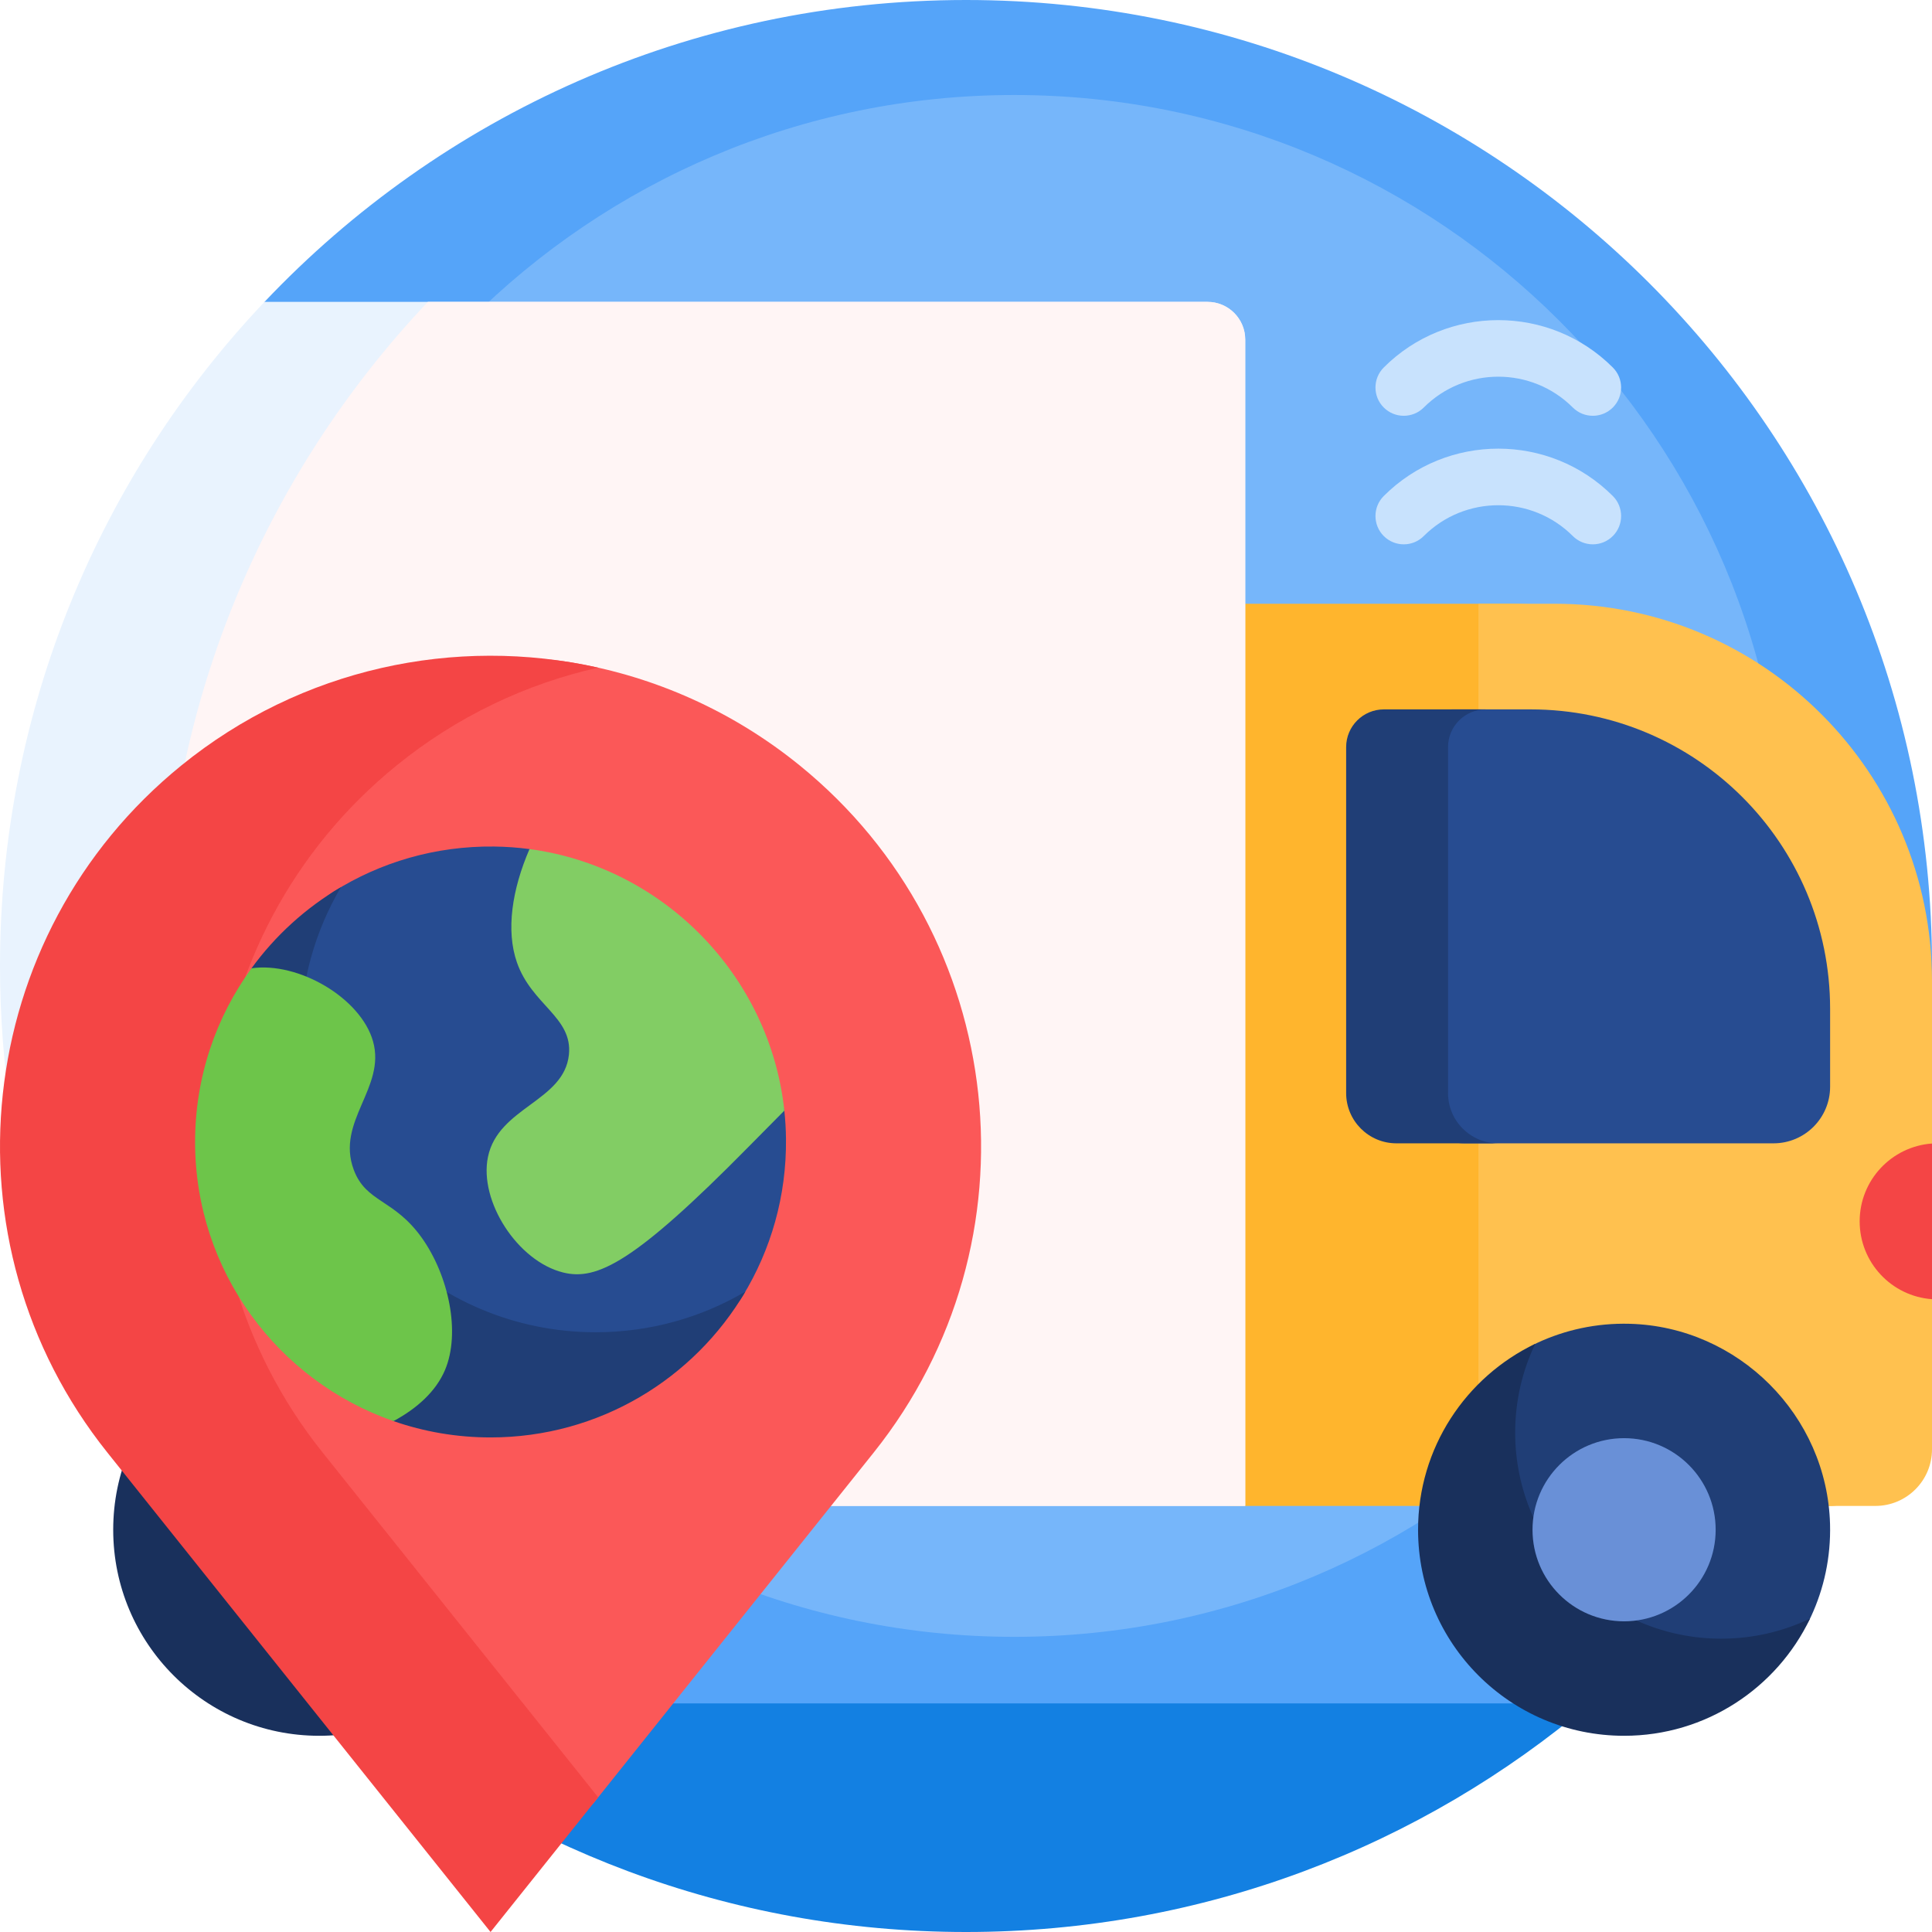 <?xml version="1.0" encoding="UTF-8"?>
<svg xmlns="http://www.w3.org/2000/svg" width="84" height="84" viewBox="0 0 84 84" fill="none">
  <g clip-path="url(#clip0_2192_16974)">
    <path d="M10.579 69.87C17.161 62.455 21.158 52.694 21.158 42C21.158 31.306 17.714 21.856 11.132 14.441C11.333 14.214 11.537 13.99 11.743 13.768C11.846 13.657 11.396 13.235 11.501 13.125C19.155 5.042 29.989 0 42 0C65.196 0 84 18.804 84 42C84 55.24 77.874 67.049 68.302 74.747H15.699C13.858 73.267 12.146 71.635 10.579 69.87Z" fill="#55A4F9"></path>
    <path d="M77.615 37.649C77.615 56.16 62.609 71.167 44.097 71.167C25.586 71.167 10.579 56.16 10.579 37.649C10.579 19.137 25.586 4.131 44.097 4.131C62.609 4.131 77.615 19.137 77.615 37.649Z" fill="#76B6FA"></path>
    <path d="M42 84C31.657 84 22.186 80.261 14.867 74.061H69.133C61.814 80.261 52.343 84 42 84Z" fill="#1380E2"></path>
    <path d="M51.491 63.29V26.25H65.58C74.64 26.25 81.986 33.595 81.986 42.656V63.014C81.986 64.373 80.884 65.475 79.525 65.475H53.676C52.469 65.475 51.491 64.497 51.491 63.29Z" fill="#FFB52D"></path>
    <path d="M64.281 63.29V26.25H67.594C76.655 26.25 84 33.595 84 42.656V49.718L83.159 50.575V55.308L84 56.486V63.014C84 64.373 82.898 65.475 81.539 65.475H66.466C65.26 65.475 64.281 64.497 64.281 63.29Z" fill="#FFC14F"></path>
    <path d="M61.488 47.525V32.483C61.488 31.577 62.223 30.843 63.129 30.843H66.547C73.74 30.843 79.57 36.673 79.57 43.865V47.249C79.57 48.608 78.468 49.71 77.109 49.71H63.673C62.467 49.71 61.488 48.731 61.488 47.525Z" fill="#274C91"></path>
    <path d="M65.143 49.71H60.714C59.507 49.71 58.528 48.731 58.528 47.525V32.483C58.528 31.577 59.263 30.843 60.169 30.843H64.599C63.693 30.843 62.958 31.577 62.958 32.483V47.525C62.958 48.731 63.936 49.71 65.143 49.71Z" fill="#203E76"></path>
    <path d="M54.141 14.766V65.475H7.168C2.642 58.773 0 50.695 0 42C0 30.815 4.372 20.652 11.5 13.125H52.5C53.406 13.125 54.141 13.86 54.141 14.766Z" fill="#E9F3FE"></path>
    <path d="M54.14 14.766V65.475H14.271C9.746 58.773 7.104 50.695 7.104 42C7.104 30.815 11.476 20.652 18.604 13.125H52.5C53.406 13.125 54.14 13.86 54.14 14.766Z" fill="#FFF5F5"></path>
    <path d="M79.567 66.269C79.605 67.706 79.304 69.07 78.739 70.285C78.447 70.913 77.941 71.419 77.313 71.711C76.098 72.276 74.734 72.577 73.297 72.54C68.57 72.415 64.709 68.553 64.584 63.827C64.546 62.389 64.847 61.026 65.413 59.81C65.705 59.182 66.21 58.677 66.838 58.385C68.054 57.819 69.417 57.518 70.854 57.556C75.581 57.681 79.443 61.542 79.567 66.269Z" fill="#203E76"></path>
    <path d="M22.837 66.511C22.837 71.458 18.827 75.469 13.88 75.469C8.932 75.469 4.922 71.458 4.922 66.511C4.922 61.564 8.932 57.553 13.88 57.553C18.827 57.553 22.837 61.564 22.837 66.511ZM74.835 71.247C69.887 71.247 65.877 67.236 65.877 62.289C65.877 60.906 66.19 59.596 66.75 58.426C63.736 59.869 61.655 62.947 61.655 66.511C61.655 71.458 65.665 75.469 70.612 75.469C74.177 75.469 77.255 73.387 78.697 70.374C77.528 70.933 76.218 71.247 74.835 71.247Z" fill="#19305C"></path>
    <path d="M74.594 66.511C74.594 68.71 72.811 70.492 70.612 70.492C68.413 70.492 66.631 68.71 66.631 66.511C66.631 64.312 68.413 62.529 70.612 62.529C72.811 62.529 74.594 64.312 74.594 66.511Z" fill="#6990D7"></path>
    <path d="M37.989 63.152L25.874 78.312C25.235 79.111 24.019 79.111 23.38 78.312L10.41 62.081C3.096 52.93 4.533 39.593 13.628 32.209C14.426 31.561 15.259 30.979 16.121 30.463C18.766 28.879 21.9 28.297 24.939 28.817C28.453 29.419 31.847 30.907 34.77 33.28C43.865 40.664 45.302 54.001 37.989 63.152Z" fill="#FB5858"></path>
    <path d="M26.007 78.145L21.328 84L4.667 63.152C-2.646 54.001 -1.209 40.663 7.886 33.28C13.093 29.052 19.797 27.635 26.007 29.028C22.876 29.731 19.87 31.148 17.244 33.28C8.149 40.663 6.712 54.001 14.026 63.152L26.007 78.145Z" fill="#F44545"></path>
    <path d="M23.022 36.917C23.583 36.991 23.351 37.962 23.887 38.108C28.397 39.333 32.05 42.721 33.144 47.282C33.272 47.815 34.046 47.753 34.104 48.309C34.145 48.701 34.169 49.098 34.173 49.499C34.203 52.008 33.512 54.353 32.296 56.342C32.086 56.685 31.798 56.974 31.455 57.184C29.465 58.4 27.12 59.09 24.611 59.061C17.672 58.981 11.998 53.306 11.918 46.368C11.888 43.806 12.609 41.413 13.874 39.397C14.035 39.14 14.252 38.923 14.51 38.762C16.526 37.497 18.918 36.776 21.48 36.806C22.002 36.812 22.517 36.849 23.022 36.917Z" fill="#274C91"></path>
    <path d="M32.408 56.157C30.175 59.951 26.049 62.497 21.328 62.497C19.85 62.497 18.43 62.247 17.108 61.787C16.863 61.702 16.683 60.618 16.445 60.518C11.805 58.581 9.101 55.081 9.101 49.739C9.101 47.187 9.967 45.176 11.251 43.176C11.386 42.965 10.787 42.302 10.935 42.1C11.972 40.674 13.296 39.47 14.822 38.572C13.7 40.48 13.055 42.704 13.055 45.078C13.055 52.173 18.807 57.924 25.901 57.924C28.276 57.924 30.499 57.279 32.408 56.157Z" fill="#203E76"></path>
    <path d="M34.102 48.288C33.611 48.782 33.087 49.312 32.526 49.881C27.581 54.896 25.95 55.691 24.483 55.326C22.503 54.834 20.818 52.224 21.216 50.3C21.663 48.138 24.521 47.888 24.735 45.86C24.907 44.223 23.119 43.7 22.473 41.838C21.995 40.463 22.256 38.685 23.022 36.916C28.845 37.693 33.475 42.421 34.102 48.288Z" fill="#82CD64"></path>
    <path d="M17.108 61.787C12.086 60.041 8.482 55.267 8.482 49.651C8.482 46.829 9.392 44.219 10.935 42.1C12.97 41.805 15.684 43.387 16.218 45.273C16.79 47.295 14.596 48.754 15.38 50.858C15.916 52.297 17.127 52.115 18.34 53.819C19.506 55.456 20.038 57.94 19.346 59.571C18.961 60.477 18.152 61.227 17.108 61.787Z" fill="#6DC54A"></path>
    <path d="M80.855 53.102C80.855 51.312 82.242 49.846 84 49.718V56.486C82.242 56.36 80.855 54.893 80.855 53.102Z" fill="#F44545"></path>
    <path d="M60.163 23.306C60.644 23.787 61.423 23.787 61.903 23.306C63.69 21.52 66.596 21.52 68.383 23.306C68.864 23.787 69.643 23.787 70.123 23.306C70.363 23.066 70.483 22.751 70.483 22.436C70.483 22.121 70.363 21.806 70.123 21.566C67.377 18.82 62.909 18.82 60.163 21.566C59.683 22.047 59.683 22.825 60.163 23.306ZM60.163 15.978C59.683 16.459 59.683 17.238 60.163 17.718C60.644 18.198 61.423 18.198 61.903 17.718C63.69 15.931 66.596 15.931 68.383 17.718C68.864 18.198 69.643 18.198 70.123 17.718C70.363 17.478 70.483 17.163 70.483 16.848C70.483 16.533 70.363 16.218 70.123 15.978C67.377 13.232 62.909 13.232 60.163 15.978Z" fill="#C8E2FD"></path>
  </g>
  <defs>
    <clipPath id="clip0_2192_16974">
      <rect width="84" height="84" fill="white"></rect>
    </clipPath>
  </defs>
</svg>
